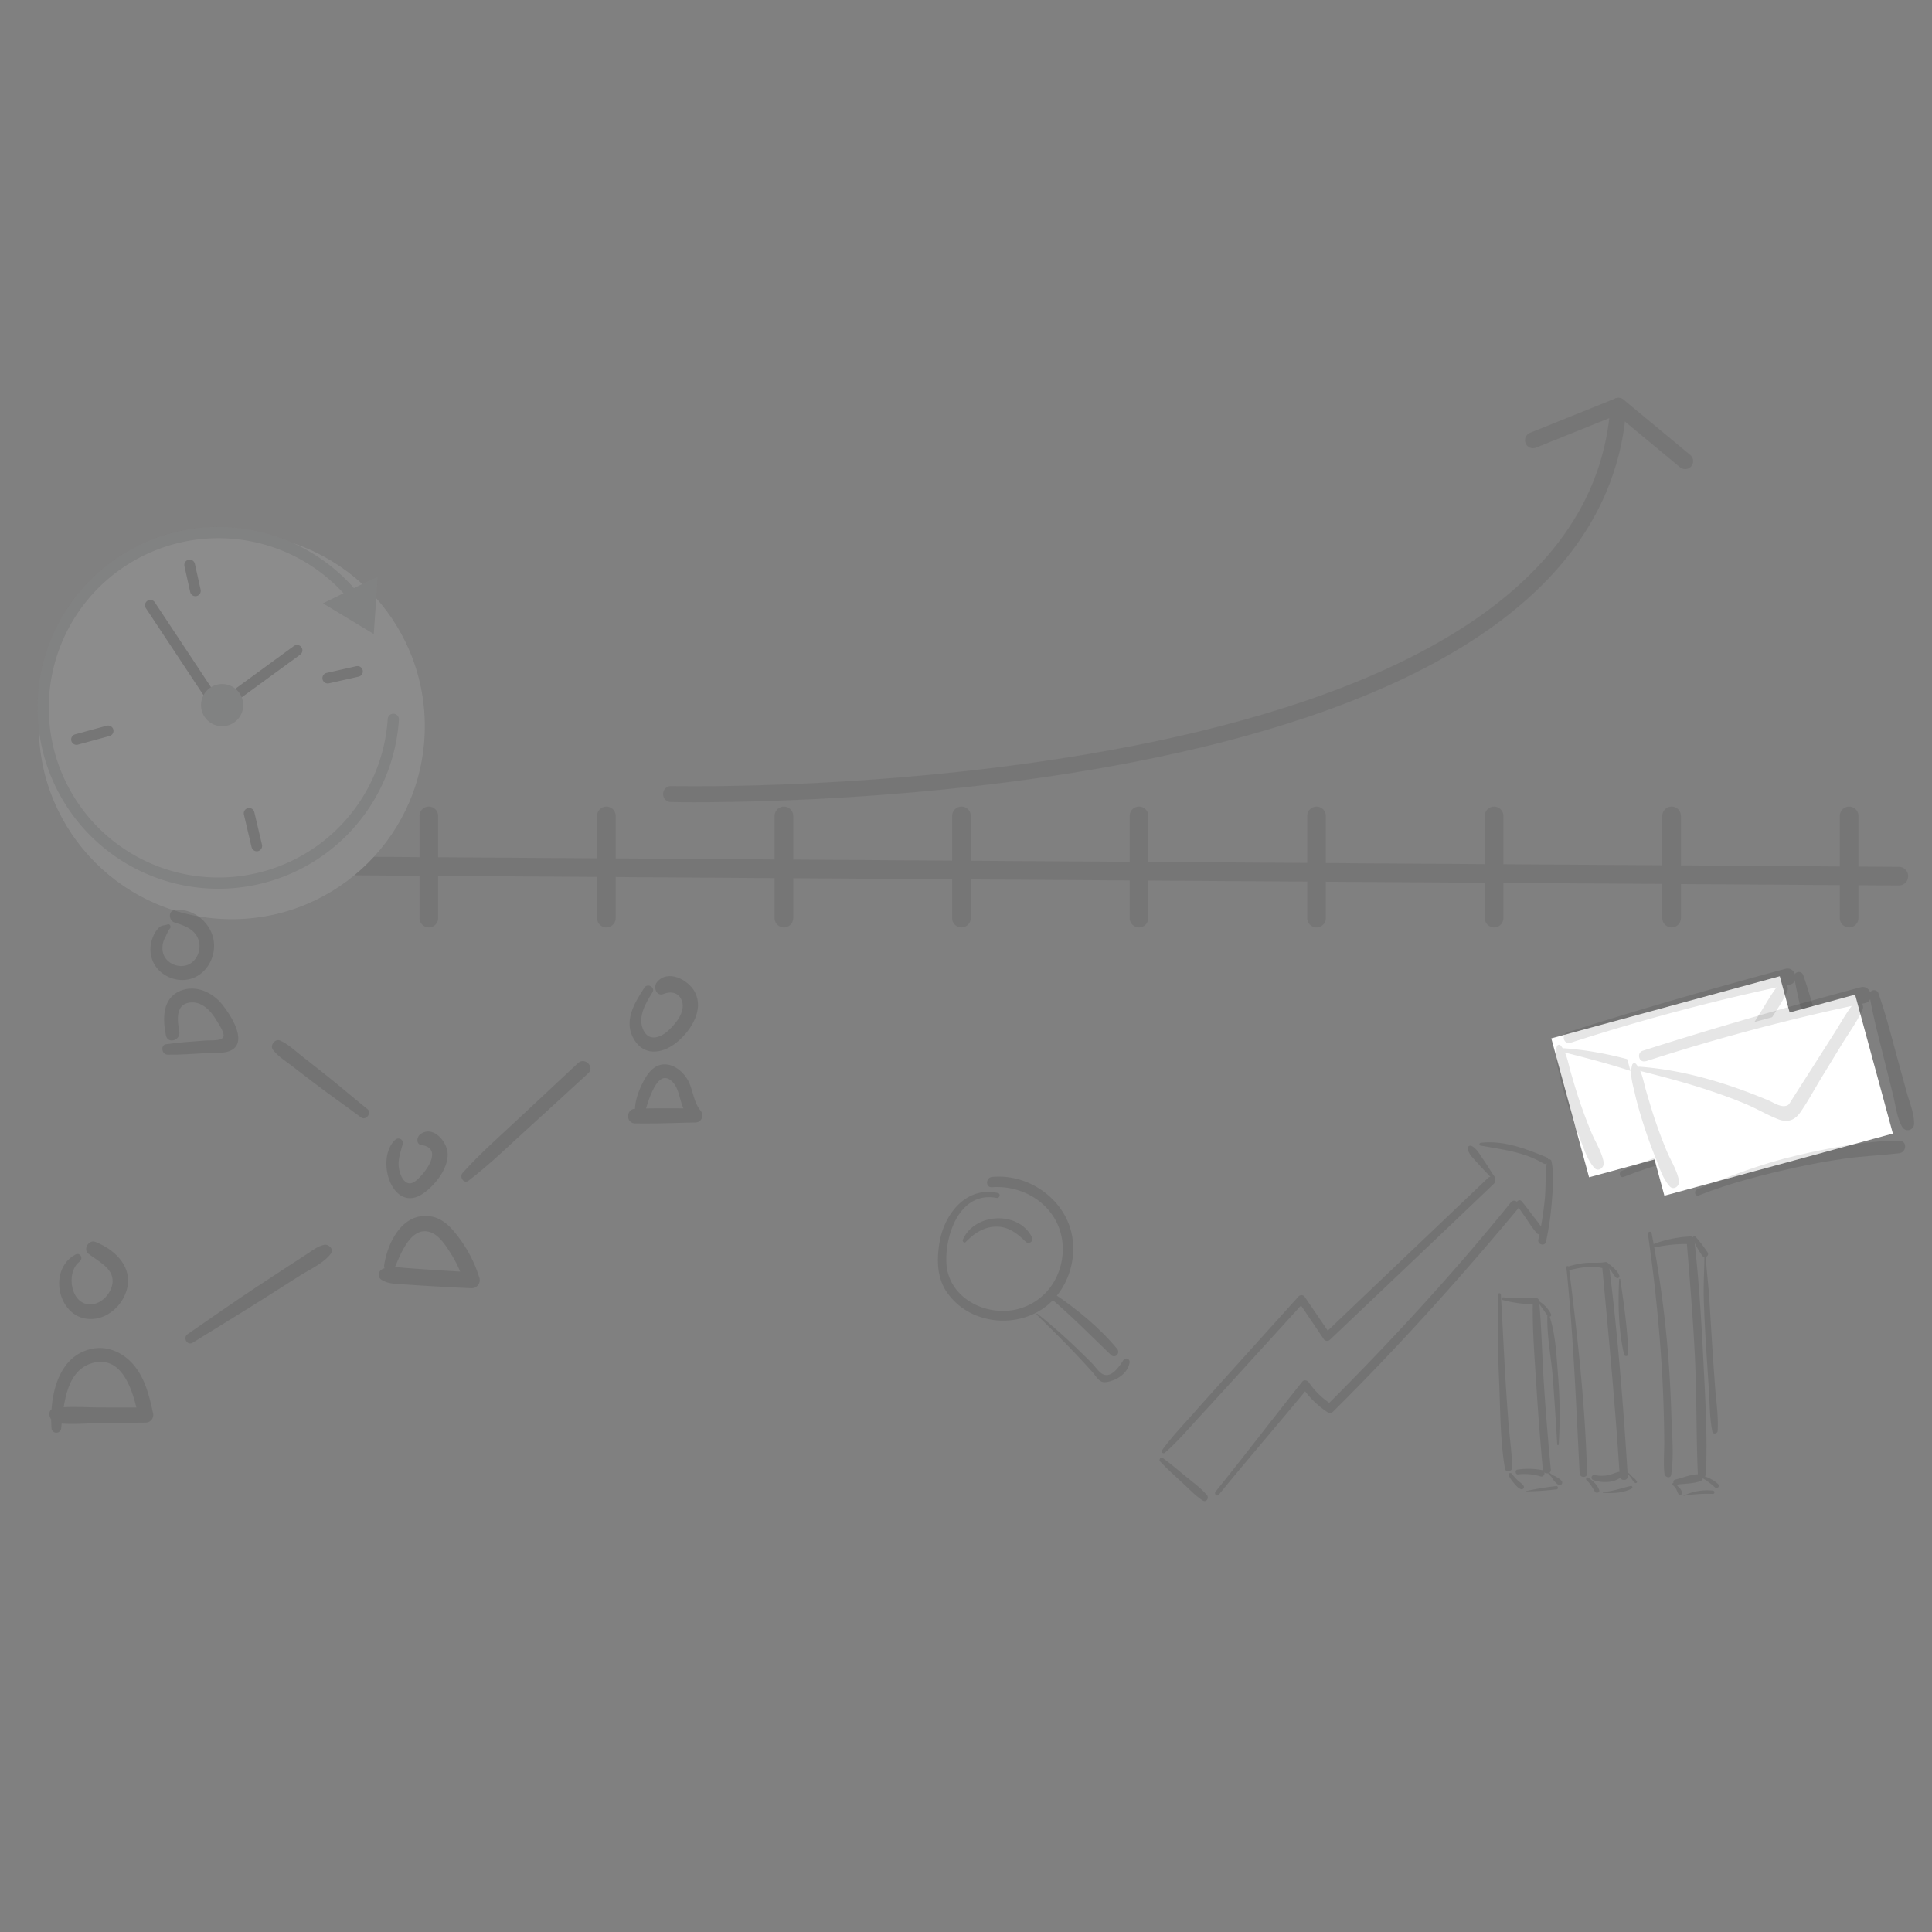 <svg xmlns="http://www.w3.org/2000/svg" viewBox="0 0 1094.89 1094.89"><rect x="0" y="0" width="1094.89" height="1094.89" fill="#808080" stroke="none"/><defs><style>.cls-1{opacity:0.1;}.cls-2,.cls-3,.cls-5,.cls-7,.cls-8{fill:none;stroke-linecap:round;stroke-linejoin:round;}.cls-2,.cls-3,.cls-7,.cls-8{stroke:#231f20;}.cls-2{stroke-width:10.57px;}.cls-3,.cls-5{stroke-width:6.36px;}.cls-4{fill:#fff;}.cls-5{stroke:#929497;}.cls-6{fill:#929497;}.cls-7{stroke-width:6.06px;}.cls-8{stroke-width:9.07px;}</style></defs><title>Artboard 7</title><g id="Layer_1" data-name="Layer 1"><g class="cls-1"><path d="M849,733.68c-.5,16.69-.11,33.39.6,50.06.68,16,.59,32.76,3.27,48.55.39,2.34,4.09,1.74,4.07-.55-.07-8.13-1.35-16.36-2-24.47s-1.2-16.34-1.71-24.51c-1-16.35-1.69-32.72-2.66-49.08a.79.79,0,0,0-1.58,0Z"/><path d="M851.64,736.78a73.55,73.55,0,0,0,18.8,2.4l-1.78-1.78c-.3,15.88,1,31.91,2,47.75s2.23,31.79,3.68,47.65c.27,2.89,4.81,2.91,4.53,0Q876.57,809,875,785.15c-1.06-15.89-1.33-31.89-2.74-47.75a1.8,1.8,0,0,0-1.78-1.78,149.77,149.77,0,0,1-18.59-.4c-.91-.05-1.05,1.32-.21,1.56Z"/><path d="M860.23,835.57A31,31,0,0,1,873,836.7c2.3.68,3.29-3.09,1-3.55a40.6,40.6,0,0,0-14.08-.29c-1.52.23-1.18,2.9.37,2.71Z"/><path d="M887.68,718.19c4,38.8,5.5,77.84,7.53,116.78.14,2.7,4.42,2.65,4.18,0l-.31-3.28a1.82,1.82,0,0,0-3.63,0l-.24,3.28h4.18c-1-39.12-5.46-78-10.27-116.78-.11-.91-1.54-.94-1.44,0Z"/><path d="M889,719.9c6-1.43,14.36-3.22,20.36-.79l-1.44-1.9c3.71,39.75,7.48,79.47,10,119.32.18,2.91,4.74,2.93,4.56,0-2.52-39.82-5.62-79.72-10.6-119.32a2,2,0,0,0-2.5-1.9c-3.87.64-8,0-11.92.53a50.53,50.53,0,0,0-9,2,1,1,0,0,0,.56,2Z"/><path d="M902.94,838.79c4.83,1.67,12.06,1.78,16-2a1.61,1.61,0,0,0-1.56-2.66c-2.13.45-4.06,1.49-6.22,1.9a20.61,20.61,0,0,1-7.47-.09,1.46,1.46,0,0,0-.77,2.81Z"/><path d="M933.9,699.39c3.33,22.73,5.76,45.62,7.38,68.54q1.17,16.56,1.6,33.16.23,8.29.27,16.6c0,5.8-.56,11.84.14,17.59.24,1.92,3.41,2.86,3.78.51,1.69-10.84.44-22.78.12-33.72q-.51-17.58-1.91-35.12a627.61,627.61,0,0,0-9.3-68.13c-.27-1.38-2.28-.77-2.08.57Z"/><path d="M938.09,706.89A80.85,80.85,0,0,1,958,705.06l-2.18-2.18c1.75,22,3.66,44,4.71,66.12s.71,44.2,1.65,66.27a2.31,2.31,0,0,0,4.61,0c.92-22-.47-44.32-1.57-66.27s-2.5-44.18-5-66.12a2.21,2.21,0,0,0-2.17-2.17,68.65,68.65,0,0,0-20.49,4.13,1.06,1.06,0,0,0,.56,2Z"/><path d="M950.24,841.38c4.42-.69,9.59-.39,13.74-2.18,1.95-.84.78-3.64-1-3.71-4.45-.19-9.24,2-13.55,3-1.93.42-1.07,3.21.81,2.92Z"/><path d="M871.74,737.91a37.11,37.11,0,0,0,2.8,4.14,38.5,38.5,0,0,0,2.86,3.86c.8.89,2.08-.24,1.58-1.22a18.81,18.81,0,0,0-6.75-7.27.36.36,0,0,0-.49.49Z"/><path d="M877.52,835.29a20.81,20.81,0,0,1,1.5,1.47c.43.5.68,1.14,1.1,1.67a14.82,14.82,0,0,0,3,3.07c1.48,1,2.91-1.14,1.82-2.36a13.69,13.69,0,0,0-3.11-2.26,14.82,14.82,0,0,0-1.55-.76,11.48,11.48,0,0,1-2.06-1.49c-.45-.36-1.09.23-.65.66Z"/><path d="M855,836.27a28.1,28.1,0,0,0,3.06,4.37c1.09,1.26,2.36,2.8,4,3.31a1.27,1.27,0,0,0,1.42-1.84c-.81-1.29-2.25-2.13-3.35-3.18a31.44,31.44,0,0,1-3.32-3.7c-.78-1-2.48-.14-1.79,1Z"/><path d="M864.93,845.2A159.13,159.13,0,0,0,882.24,844c1-.14.8-1.93-.24-1.82A154.39,154.39,0,0,0,864.9,845c-.1,0-.08.19,0,.19Z"/><path d="M911.17,717.94a32.12,32.12,0,0,1,2.46,3.12,14.27,14.27,0,0,0,2.24,3,1.1,1.1,0,0,0,1.82-1.06c-.73-2.52-3.35-4.63-5.3-6.25a.86.86,0,0,0-1.22,1.21Z"/><path d="M922.71,835.52a28.69,28.69,0,0,1,2.11,2.69,6.11,6.11,0,0,0,1.81,2.18c.49.27,1.29-.19,1-.8a6.49,6.49,0,0,0-2-2.23,28.38,28.38,0,0,1-2.38-2.4c-.34-.38-.88.18-.55.56Z"/><path d="M899.1,838.82c2.16,1.86,3.29,4.17,4.77,6.53.76,1.22,3,.45,2.42-1-1.08-2.94-3.59-5.15-6.1-6.92-.83-.59-1.86.75-1.09,1.41Z"/><path d="M908.57,846c5.28.37,11.37.1,16.15-2.41.83-.44.25-1.68-.62-1.47-5.26,1.23-10.06,3-15.53,3.44a.22.22,0,0,0,0,.44Z"/><path d="M959.25,702.28a81.45,81.45,0,0,0,5.35,9.28c1.33,1.84,4.34.2,3.11-1.82a84.28,84.28,0,0,0-6.73-8.8c-.81-1-2.31.28-1.73,1.34Z"/><path d="M948,841.67a8.32,8.32,0,0,1,2,2.29,16.78,16.78,0,0,0,1.18,2.68,1.14,1.14,0,0,0,2.07-.87,5.23,5.23,0,0,0-1.74-2.78c-.78-.83-1.48-1.7-2.34-2.46s-1.92.45-1.14,1.14Z"/><path d="M954,847.71a76.55,76.55,0,0,1,16.69-1.1c1.24,0,1.17-1.75,0-1.88a31.28,31.28,0,0,0-16.72,2.92s0,.07,0,.06Z"/><path d="M965.37,838a40.83,40.83,0,0,1,6.56,4.94c1.25,1,3-.63,1.81-1.82-2.2-2.2-4.94-3.4-7.77-4.54-.82-.33-1.37,1-.6,1.42Z"/><path d="M917.59,725.05c-.73,13.88-.34,29,2.79,42.61a1.21,1.21,0,0,0,2.36-.32c-.33-14-2.5-28.5-4.5-42.37-.06-.38-.63-.27-.65.08Z"/><path d="M876.9,745.75c-.31,12,2.35,24.36,3.2,36.33.87,12.16,1.71,24.36,2.39,36.54a.43.43,0,0,0,.85,0,266.66,266.66,0,0,0-.26-37.5c-.92-11.51-1.31-24.52-5.05-35.52a.58.58,0,0,0-1.13.15Z"/><path d="M965.91,710.66c0,8.51-.61,17-.36,25.52s.7,17,1.22,25.5,1.08,17,1.65,25.49c.54,7.94.39,16.33,2,24.14.36,1.75,2.88,1.22,3-.4.51-8.43-.93-17.28-1.51-25.7Q971,773,970.21,760.7c-.51-8.17-1-16.35-1.51-24.52-.53-8.5-1.7-17-2.09-25.52a.35.35,0,0,0-.7,0Z"/></g><g class="cls-1"><line class="cls-2" x1="1076.09" y1="496.54" x2="187.83" y2="490.7"/><line class="cls-2" x1="645.48" y1="462.38" x2="645.48" y2="520.3"/><line class="cls-2" x1="746.09" y1="462.38" x2="746.09" y2="520.3"/><line class="cls-2" x1="846.71" y1="462.38" x2="846.71" y2="520.3"/><line class="cls-2" x1="947.32" y1="462.38" x2="947.32" y2="520.3"/><line class="cls-2" x1="1047.93" y1="462.38" x2="1047.93" y2="520.3"/><line class="cls-2" x1="243.02" y1="462.38" x2="243.02" y2="520.3"/><line class="cls-2" x1="343.63" y1="462.38" x2="343.63" y2="520.3"/><line class="cls-2" x1="444.25" y1="462.38" x2="444.25" y2="520.3"/><line class="cls-2" x1="544.86" y1="462.38" x2="544.86" y2="520.3"/><path class="cls-3" d="M188,410.8c0,2.19-.07,4.37-.21,6.52"/><circle class="cls-4" cx="131.37" cy="411.55" r="109.37"/><path class="cls-5" d="M222.9,407.66a99.33,99.33,0,1,1-25.18-72.84"/><polygon class="cls-6" points="183.02 341.91 214.05 326.69 211.82 359.3 183.02 341.91"/><line class="cls-7" x1="110.74" y1="334.85" x2="107.48" y2="320.17"/><line class="cls-7" x1="185.74" y1="384.3" x2="202.59" y2="380.5"/><line class="cls-7" x1="141.17" y1="460.93" x2="145.52" y2="479.41"/><line class="cls-7" x1="61.28" y1="414.19" x2="43.35" y2="419.08"/><polyline class="cls-7" points="85.2 343 123.69 401.14 168.35 368.54"/><circle class="cls-6" cx="125.88" cy="399.6" r="11.96"/><path class="cls-8" d="M868.78,249.49,917.19,230C901.8,462.38,380.29,450,380.29,450"/><line class="cls-8" x1="955" y1="261.33" x2="917.19" y2="229.97"/></g><rect class="cls-4" x="887.47" y="569.48" width="134.19" height="81.59" transform="translate(-126.65 271.75) rotate(-15.21)"/><g class="cls-1"><path d="M920.05,667c17.85-7.1,36.67-11.81,55.41-15.94q13.65-3,27.52-5c10.17-1.42,20.4-1.83,30.58-3,4.44-.51,4.71-7.17,0-7.15-19.28.11-39.3,4.08-58,8.41-19.49,4.52-38,11.62-56.45,19.21-2.07.85-1.19,4.26.95,3.42Z"/></g><g class="cls-1"><path d="M889.91,591a1202.16,1202.16,0,0,1,124.34-33c5.81-1.19,3.36-10.52-2.47-8.95-41.39,11.15-82.68,22.91-123.49,36-3.72,1.19-2.13,7.08,1.62,5.88Z"/><path d="M882.32,593c-1.63,5.31.36,11.23,1.55,16.48,1.43,6.28,3.3,12.49,5.28,18.62q2.85,8.76,6.27,17.32c2.19,5.44,4.14,12,8.09,16.41,2.33,2.59,5.79-.25,5.32-3.1-1-5.81-4.74-11.56-7-17q-3.54-8.52-6.51-17.27c-1.87-5.53-3.5-11.13-5.14-16.74-1.51-5.18-2.24-11.06-5.77-15.29a1.26,1.26,0,0,0-2.09.55Z"/><path d="M1016.85,554c2.23,12.76,5.63,25.28,8.76,37.86l4.56,18.37c1.46,5.84,2.17,12.88,5.23,18.1a3.6,3.6,0,0,0,6.66-1.8c.12-6.07-2.71-12.56-4.3-18.39l-5-18.25c-3.41-12.5-6.56-25.08-10.85-37.29a2.64,2.64,0,0,0-5.08,1.4Z"/><path d="M886,596.26c13.62,3.45,27.29,7,40.62,11.49,6.84,2.29,13.63,4.77,20.28,7.57,6.25,2.63,12.2,6.27,18.53,8.65,5,1.87,9.05.44,12.07-3.86,4.4-6.27,8.07-13.19,12.06-19.74l11.29-18.5c4-6.6,9-13.22,12.09-20.31,1.25-2.85-2.31-6.53-4.75-3.67-4.17,4.91-7.31,10.85-10.76,16.28q-5.55,8.73-11.11,17.46t-11.14,17.45c-.88,1.39-1.75,2.79-2.65,4.16-1.29,2-1.43,2.9-3.87,3.16-2.92.31-6.64-2.21-9.34-3.34-23.3-9.72-47.76-17.2-73-19a1.13,1.13,0,0,0-.3,2.2Z"/></g><g class="cls-1"><path d="M660.16,823.3c7.39-6.46,13.83-14.14,20.5-21.33,6.48-7,12.88-14.06,19.31-21.11q19.6-21.51,39.18-43.06l-3.53-.46,14.48,21.44a2.33,2.33,0,0,0,3.6.47q46.5-44.12,92.87-88.37c2.19-2.08-1.13-5.39-3.31-3.31q-46.43,44.19-92.8,88.44l3.6.46L739.5,735.08a2.28,2.28,0,0,0-3.53-.45q-19.83,22-39.64,44c-6.6,7.34-13.21,14.67-19.75,22.07-6.14,6.95-12.72,13.73-18.11,21.3-.74,1,.82,2.06,1.69,1.31Z"/><path d="M657.45,828.23c3.93,4.15,8.13,8,12.34,11.83,3.83,3.48,7.5,7.52,11.86,10.31,2,1.26,3.71-1.45,2.36-3.06-3.58-4.27-8.59-7.7-12.86-11.3-4-3.36-8-6.67-12.18-9.74-1.18-.86-2.46,1-1.52,2Z"/><path d="M690.69,847.07c16.69-20.42,34-40.42,50.77-60.77l-3.7-.48a50.89,50.89,0,0,0,14.69,14.58,2.54,2.54,0,0,0,3-.39c36.82-36.51,71.45-75,104.66-114.84,2.22-2.66-1.65-6.52-3.83-3.82-32.6,40.27-67.74,78.49-104.38,115.1l3-.39a44.94,44.94,0,0,1-13.15-12.62c-.77-1.12-2.68-1.76-3.7-.48-16.51,20.69-32.58,41.78-49.18,62.36-1,1.23.74,3,1.74,1.75Z"/><path d="M847.11,667c-2.3-3.18-4.21-6.65-6.49-9.86-1.85-2.6-3.66-6.2-6.56-7.67a1.58,1.58,0,0,0-2.3,1.77c.74,3.15,3.79,5.8,5.87,8.21,2.58,3,5.49,5.67,8,8.66.66.79,2.05-.26,1.44-1.11Z"/><path d="M859.63,682.68c1.76,2.91,3.76,5.67,5.69,8.46a73.8,73.8,0,0,0,5.58,7.74c1.58,1.73,4.3-.49,3.19-2.46-1.66-2.93-4-5.57-6-8.26-1.91-2.52-3.77-5.07-5.83-7.48-1.23-1.43-3.54.42-2.59,2Z"/><path d="M838.93,649.2c12.37,2.27,24.62,3.49,35.7,10.12,2.39,1.43,4.25-2.5,1.53-3.62-11.55-4.72-24.27-9.63-37-8.06-.8.1-1.18,1.38-.21,1.56Z"/><path d="M876.69,657.94c-1,6.92-.58,14.06-1.18,21a198,198,0,0,1-3.71,23.58c-.59,2.81,3.7,4,4.33,1.19a168.24,168.24,0,0,0,3.32-22.9c.6-7.43,1.36-15.55-.26-22.9-.26-1.19-2.31-1.28-2.5,0Z"/></g><g class="cls-1"><path d="M42.71,711c-16.38,8.85-9.46,37.68,9.82,36.49,9.88-.6,18.32-9.34,19.82-18.89,1.89-12-8.17-20.87-18.39-24.83-3.65-1.41-7,4.24-3.89,6.7,5.18,4.15,14.07,8,13.75,15.8-.24,5.85-5.34,12-11.24,12.84C40.31,740.9,36.76,721.39,45.07,715c2.32-1.78.37-5.5-2.36-4Z"/><path d="M34.69,809.18c1.48-13.11,2.59-33.48,18.85-37,17.05-3.68,22.53,19,24.93,30.92l4.12-5.41-26.13-.08c-8.35,0-17.08-.79-25.35.37-5.29.73-3.17,7.92,1.15,8.49,8.14,1.07,17,.1,25.16,0l25.17-.25a4.34,4.34,0,0,0,4.12-5.42c-2.09-9.77-4.51-19.8-11.2-27.55-5.62-6.51-14.05-10.52-22.7-9C32.34,767.93,28.06,792,29.17,809.18a2.76,2.76,0,0,0,5.52,0Z"/><path d="M109.21,760.93c13.47-8.43,27.09-16.62,40.52-25.15,6.71-4.26,13.41-8.55,20.13-12.8,5.8-3.68,13.46-7,17.64-12.51,1.93-2.56-1.25-5.54-3.84-5-3.62.78-6.47,3.1-9.54,5.09l-10,6.52q-9.59,6.24-19.14,12.53c-13,8.62-25.76,17.6-38.61,26.44-3,2-.27,6.8,2.84,4.86Z"/><path d="M224.1,645.8c-12,11.05-1.43,43,16.16,30.26,6.5-4.72,13.68-13.73,13.43-22.14-.21-7-8.4-16.59-15.64-11-1.89,1.45-2.36,5.52.78,6,12.71,1.79,2.36,15.87-3.22,20.29-5.3,4.21-8.5-1.79-9.45-6.7s.82-9.45,2.07-14.23a2.49,2.49,0,0,0-4.13-2.4Z"/><path d="M223.27,719.37c3.43-7.64,9.47-25.58,21.26-20.81,4.83,2,8.56,8,11.22,12.26a65.87,65.87,0,0,1,7.2,15.9l4.39-5.76q-12.85-.66-25.7-1.54-5.92-.4-11.85-.86c-4.31-.33-8.67-1.22-12.75.5-2.63,1.11-3.48,4.52-.81,6.21,3.61,2.29,7.43,2.24,11.58,2.53s8.56.59,12.84.85q13.33.83,26.69,1.41a4.59,4.59,0,0,0,4.39-5.76,74.64,74.64,0,0,0-10.53-21.36c-4.14-5.71-9.15-12.1-16.49-13.48-16.33-3.09-25,14.39-27,27.56-.47,3.07,4,5.8,5.57,2.35Z"/><path d="M208.26,628.56c-8.46-6.8-16.66-13.91-25.19-20.63l-12.43-9.79c-3.85-3-7.49-6.59-12-8.49-2.76-1.16-5.82,2.83-4,5.22,2.78,3.68,6.78,6.14,10.43,8.93L178.38,614c8.64,6.59,17.56,12.76,26.25,19.26,2.7,2,6.28-2.57,3.63-4.7Z"/><path d="M95,597.72c7.07.08,14.15-.47,21.2-.87,4.61-.26,11.38.59,15.47-2,8.59-5.4-1.43-20.24-5.65-25.52-5.59-7-15.08-11.43-23.86-7.81-10.31,4.25-10,16-8.13,25.28,1,5,8.41,2.82,7.58-2.09-1-5.85-2.45-15.17,5.56-16.5,6.89-1.14,12.2,4.43,15.37,9.79,1.28,2.16,3.89,5.91,4.18,8.42.45,3.8-6.62,3-9.55,3.22-7.67.58-15.36,1-23,2.12-3.45.5-2.5,5.9.8,5.94Z"/><path d="M94.94,523.88c-1.77.72-3.14.28-4.78,1.75a14.81,14.81,0,0,0-3.5,5.41,17.76,17.76,0,0,0-.29,13.12c3.38,8.82,14.12,13.45,22.91,10.16S122.8,540.91,120.91,532c-2.08-9.82-12-17.66-22.06-16.19-3.77.55-3.08,6,0,6.95,5.68,1.8,11.79,3.83,13.74,10.17,1.59,5.16-.87,11.62-6,13.78-5.31,2.26-12.35-.69-14.09-6.3a11.87,11.87,0,0,1,1-8.89c.68-1.32,1.84-4.29,2.77-5.3s0-2.9-1.37-2.35Z"/><path d="M265.52,669.12c11.88-9.06,22.71-19.67,33.76-29.71,11.4-10.35,22.72-20.79,34.07-31.18,3.88-3.56-1.93-9.37-5.78-5.78q-16.5,15.42-33,30.85c-10.91,10.26-22.44,20.27-32.42,31.44-2,2.21.72,6.4,3.38,4.38Z"/><path d="M365.19,559.7c-5.78,8.9-12.21,19.39-5.65,29.74,6.34,10,17.41,7.14,25,.41,7.35-6.48,14.42-17.72,9.28-27.6-3.68-7.06-15.45-13.22-21.6-5.53-2.11,2.63-.26,8.23,3.82,6.56s8.76-.9,10.43,4c2.13,6.16-3.63,13-7.77,16.78-5,4.58-11.76,6.28-14.56-1.42-2.52-6.93,2-14.56,5.58-20.21,1.84-2.89-2.73-5.53-4.58-2.68Z"/><path d="M364.18,633c.24-1.76,1.64-3.76,2.17-5.5a68.07,68.07,0,0,1,2.32-6.8c1.84-4.31,5.59-12.79,11.23-8.64,3.82,2.82,4.67,7.63,5.94,11.9a31.3,31.3,0,0,0,5.45,11l2.83-6.82c-11.37,0-22.8-.23-34.16.2-5.34.2-5.38,8.24,0,8.32,11.37.19,22.79-.31,34.16-.53,3.69-.07,5-4.22,2.83-6.82-4.23-5.13-4.12-12.44-7.61-18-2.79-4.44-7.68-8.36-13.17-8.11-6.26.29-9.93,6.22-12.36,11.27a42.4,42.4,0,0,0-3.23,8.8,25.89,25.89,0,0,0-.68,4.2c-.09,1.88.79,3.25.74,5-.06,2,3.26,2.52,3.54.48Z"/></g><g class="cls-1"><path d="M565.5,676.1c-18.06-4-30.47,12-33.12,28.28-1.49,9.16-1.45,19,3.65,27.1a36.53,36.53,0,0,0,18.2,14.4c14.5,5.41,31.89,2.14,42.63-9.23s14.5-29.15,8.53-43.75c-6.86-16.79-25.2-27.73-43.23-25.9-3.65.37-3.76,6.08,0,5.81,13.14-.95,26.44,4.65,34.11,15.6,7.5,10.69,7.84,24.86,1.92,36.36A33.31,33.31,0,0,1,567,742.87c-15.08-.5-29.64-10.78-30.64-26.64-1-16.13,7.52-41.31,28.35-37.36,1.8.34,2.59-2.37.77-2.77Z"/><path d="M547.36,703.81c4.43-4.64,9.85-8.31,16.45-8.64,7.4-.37,12.54,3.73,17.54,8.61a2.21,2.21,0,0,0,3.45-2.66c-7.64-15.11-32.54-13.8-39.11,1.4-.45,1,.76,2.24,1.67,1.29Z"/><path d="M587.45,745c10.86,10.6,21.61,21.31,31.7,32.66,1.52,1.71,3.14,4.57,5.32,5.4,1.77.68,5.14-.31,6.76-1,4.12-1.61,8.21-5.25,8.9-9.79a1.92,1.92,0,0,0-3.49-1.47c-2.13,3.33-6.87,10.69-11.93,7.82-2.07-1.17-4.19-4.32-5.84-6q-2.94-3-5.94-5.88a334.2,334.2,0,0,0-25-22.23c-.3-.24-.72.15-.43.43Z"/><path d="M595.34,735.63c12,10.3,22.93,21.33,34.28,32.28,2.32,2.24,5.48-1.08,3.48-3.49-9.94-12-22.92-22.64-35.82-31.31-1.49-1-3.33,1.32-1.94,2.52Z"/></g><rect class="cls-4" x="930.16" y="579.92" width="134.19" height="81.59" transform="translate(-127.9 283.31) rotate(-15.21)"/><g class="cls-1"><path d="M962.73,677.45c17.85-7.09,36.67-11.8,55.41-15.93q13.67-3,27.52-4.95c10.17-1.42,20.4-1.83,30.58-3,4.44-.52,4.71-7.17,0-7.15-19.27.11-39.3,4.08-58,8.41-19.49,4.51-38,11.61-56.44,19.21-2.08.85-1.2,4.26.94,3.41Z"/></g><g class="cls-1"><path d="M932.59,601.47a1202.16,1202.16,0,0,1,124.34-33c5.81-1.19,3.36-10.52-2.46-9-41.4,11.15-82.69,22.91-123.5,36-3.72,1.19-2.13,7.08,1.62,5.88Z"/><path d="M925,603.45c-1.62,5.31.36,11.22,1.55,16.48,1.43,6.28,3.3,12.49,5.28,18.61q2.85,8.78,6.28,17.32c2.18,5.45,4.13,12,8.09,16.42,2.32,2.58,5.78-.25,5.31-3.1-1-5.81-4.74-11.56-7-17q-3.54-8.52-6.5-17.27c-1.88-5.53-3.51-11.14-5.15-16.74-1.51-5.18-2.24-11.06-5.77-15.29a1.26,1.26,0,0,0-2.09.55Z"/><path d="M1059.54,564.45c2.22,12.76,5.62,25.28,8.75,37.86l4.56,18.37c1.46,5.84,2.17,12.88,5.23,18.1a3.6,3.6,0,0,0,6.66-1.81c.12-6.07-2.71-12.55-4.3-18.38l-5-18.25c-3.41-12.5-6.56-25.08-10.85-37.29a2.63,2.63,0,0,0-5.07,1.4Z"/><path d="M928.65,606.7c13.63,3.45,27.29,7,40.62,11.49,6.85,2.29,13.63,4.76,20.28,7.57,6.25,2.63,12.2,6.27,18.53,8.65,5,1.87,9,.44,12.07-3.86,4.41-6.27,8.08-13.2,12.06-19.74l11.29-18.5c4-6.6,9-13.23,12.09-20.31,1.25-2.86-2.31-6.53-4.74-3.67-4.17,4.9-7.31,10.85-10.77,16.28q-5.55,8.73-11.11,17.46t-11.14,17.45c-.88,1.39-1.75,2.78-2.65,4.16-1.29,2-1.43,2.9-3.87,3.16-2.91.31-6.64-2.21-9.34-3.34-23.3-9.72-47.76-17.2-73-19a1.13,1.13,0,0,0-.3,2.2Z"/></g></g></svg>
